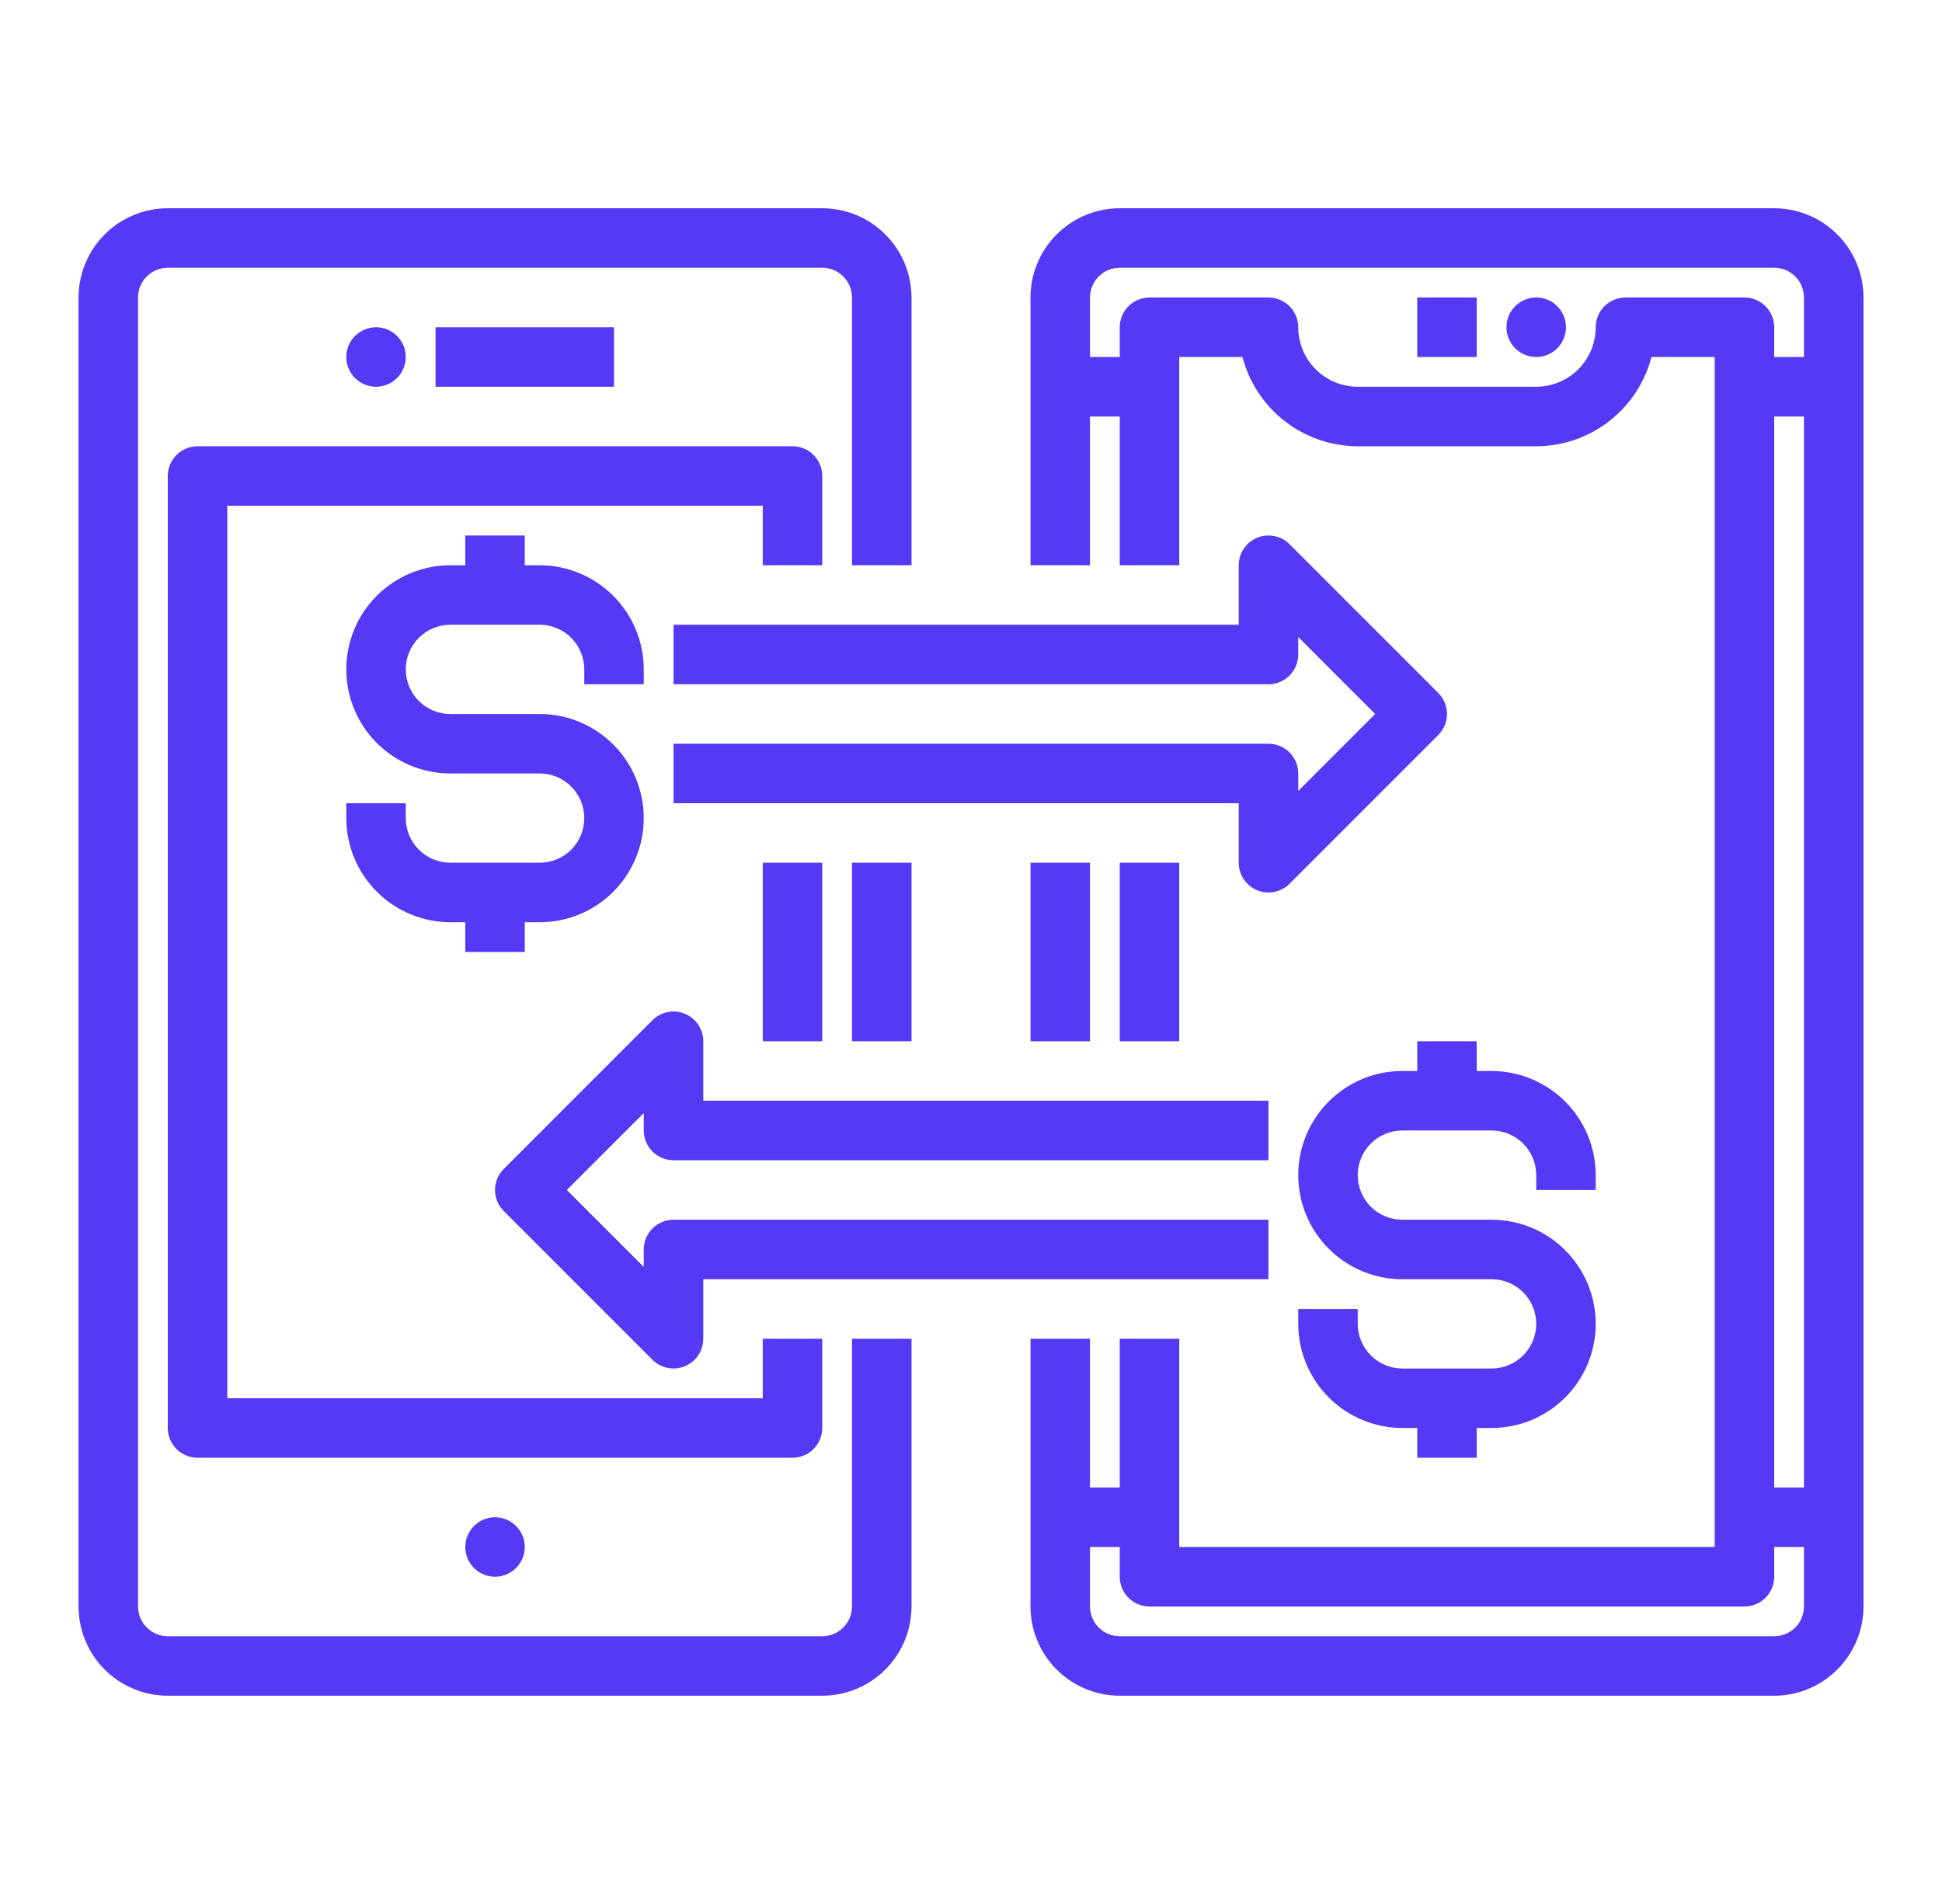 <svg width="51" height="50" viewBox="0 0 51 50" fill="none" xmlns="http://www.w3.org/2000/svg">
<path d="M22.375 22.656H23.938V27.344H22.375V22.656Z" fill="#553AF5"/>
<path d="M22.375 42.188C22.375 42.395 22.292 42.593 22.146 42.74C22 42.886 21.801 42.968 21.594 42.969H4.406C4.199 42.968 4.001 42.886 3.854 42.74C3.708 42.593 3.625 42.395 3.625 42.188V7.812C3.625 7.605 3.708 7.407 3.854 7.26C4.001 7.114 4.199 7.031 4.406 7.031H21.594C21.801 7.031 22 7.114 22.146 7.26C22.292 7.407 22.375 7.605 22.375 7.812V14.844H23.938V7.812C23.937 7.191 23.69 6.595 23.25 6.156C22.811 5.717 22.215 5.469 21.594 5.469H4.406C3.785 5.469 3.189 5.717 2.75 6.156C2.31 6.595 2.063 7.191 2.062 7.812V42.188C2.063 42.809 2.31 43.405 2.75 43.844C3.189 44.283 3.785 44.531 4.406 44.531H21.594C22.215 44.531 22.811 44.283 23.25 43.844C23.69 43.405 23.937 42.809 23.938 42.188V35.156H22.375V42.188Z" fill="#553AF5"/>
<path d="M20.031 22.656H21.594V27.344H20.031V22.656Z" fill="#553AF5"/>
<path d="M21.594 37.5V35.156H20.031V36.719H5.969V13.281H20.031V14.844H21.594V12.5C21.594 12.293 21.511 12.094 21.365 11.948C21.218 11.801 21.02 11.719 20.812 11.719H5.188C4.98 11.719 4.782 11.801 4.635 11.948C4.489 12.094 4.406 12.293 4.406 12.5V37.5C4.406 37.707 4.489 37.906 4.635 38.052C4.782 38.199 4.98 38.281 5.188 38.281H20.812C21.02 38.281 21.218 38.199 21.365 38.052C21.511 37.906 21.594 37.707 21.594 37.5Z" fill="#553AF5"/>
<path d="M11.438 8.594H16.125V10.156H11.438V8.594Z" fill="#553AF5"/>
<path d="M9.875 10.156C10.306 10.156 10.656 9.806 10.656 9.375C10.656 8.944 10.306 8.594 9.875 8.594C9.444 8.594 9.094 8.944 9.094 9.375C9.094 9.806 9.444 10.156 9.875 10.156Z" fill="#553AF5"/>
<path d="M46.594 5.469H29.406C28.785 5.469 28.189 5.717 27.75 6.156C27.31 6.595 27.063 7.191 27.062 7.812V14.844H28.625V10.938H29.406V14.844H30.969V9.375H32.63C32.804 10.045 33.196 10.639 33.743 11.063C34.291 11.487 34.964 11.718 35.656 11.719H40.344C41.036 11.718 41.709 11.487 42.257 11.063C42.804 10.639 43.196 10.045 43.37 9.375H45.031V40.625H30.969V35.156H29.406V39.062H28.625V35.156H27.062V42.188C27.063 42.809 27.31 43.405 27.75 43.844C28.189 44.283 28.785 44.531 29.406 44.531H46.594C47.215 44.531 47.811 44.283 48.25 43.844C48.69 43.405 48.937 42.809 48.938 42.188V7.812C48.937 7.191 48.69 6.595 48.25 6.156C47.811 5.717 47.215 5.469 46.594 5.469ZM42.688 7.812C42.48 7.813 42.282 7.895 42.135 8.041C41.989 8.188 41.906 8.387 41.906 8.594C41.906 9.008 41.741 9.405 41.448 9.698C41.155 9.991 40.758 10.156 40.344 10.156H35.656C35.242 10.156 34.845 9.991 34.552 9.698C34.259 9.405 34.094 9.008 34.094 8.594C34.094 8.387 34.011 8.188 33.865 8.041C33.718 7.895 33.52 7.813 33.312 7.812H30.188C29.98 7.813 29.782 7.895 29.635 8.041C29.489 8.188 29.406 8.387 29.406 8.594V9.375H28.625V7.812C28.625 7.605 28.708 7.407 28.854 7.26C29 7.114 29.199 7.031 29.406 7.031H46.594C46.801 7.031 46.999 7.114 47.146 7.26C47.292 7.407 47.375 7.605 47.375 7.812V9.375H46.594V8.594C46.594 8.387 46.511 8.188 46.365 8.041C46.218 7.895 46.02 7.813 45.812 7.812H42.688ZM46.594 10.938H47.375V39.062H46.594V10.938ZM46.594 42.969H29.406C29.199 42.968 29 42.886 28.854 42.74C28.708 42.593 28.625 42.395 28.625 42.188V40.625H29.406V41.406C29.406 41.613 29.489 41.812 29.635 41.959C29.782 42.105 29.98 42.188 30.188 42.188H45.812C46.02 42.188 46.218 42.105 46.365 41.959C46.511 41.812 46.594 41.613 46.594 41.406V40.625H47.375V42.188C47.375 42.395 47.292 42.593 47.146 42.74C46.999 42.886 46.801 42.968 46.594 42.969Z" fill="#553AF5"/>
<path d="M27.062 22.656H28.625V27.344H27.062V22.656Z" fill="#553AF5"/>
<path d="M29.406 22.656H30.969V27.344H29.406V22.656Z" fill="#553AF5"/>
<path d="M37.219 7.812H38.781V9.375H37.219V7.812Z" fill="#553AF5"/>
<path d="M40.344 9.375C40.775 9.375 41.125 9.025 41.125 8.594C41.125 8.162 40.775 7.812 40.344 7.812C39.912 7.812 39.562 8.162 39.562 8.594C39.562 9.025 39.912 9.375 40.344 9.375Z" fill="#553AF5"/>
<path d="M16.906 17.969V17.578C16.905 16.853 16.617 16.158 16.105 15.646C15.592 15.133 14.897 14.845 14.172 14.844H13.781V14.062H12.219V14.844H11.828C11.103 14.844 10.407 15.132 9.895 15.645C9.382 16.157 9.094 16.853 9.094 17.578C9.094 18.303 9.382 18.999 9.895 19.512C10.407 20.024 11.103 20.312 11.828 20.312H14.172C14.483 20.312 14.781 20.436 15.001 20.656C15.22 20.875 15.344 21.174 15.344 21.484C15.344 21.795 15.22 22.093 15.001 22.313C14.781 22.533 14.483 22.656 14.172 22.656H11.828C11.517 22.656 11.22 22.532 11 22.313C10.78 22.093 10.657 21.795 10.656 21.484V21.094H9.094V21.484C9.095 22.209 9.383 22.904 9.896 23.417C10.408 23.93 11.103 24.218 11.828 24.219H12.219V25H13.781V24.219H14.172C14.897 24.219 15.593 23.931 16.105 23.418C16.618 22.905 16.906 22.21 16.906 21.484C16.906 20.759 16.618 20.064 16.105 19.551C15.593 19.038 14.897 18.75 14.172 18.75H11.828C11.517 18.75 11.219 18.627 10.999 18.407C10.78 18.187 10.656 17.889 10.656 17.578C10.656 17.267 10.78 16.969 10.999 16.75C11.219 16.53 11.517 16.406 11.828 16.406H14.172C14.483 16.407 14.78 16.53 15 16.75C15.22 16.97 15.343 17.267 15.344 17.578V17.969H16.906Z" fill="#553AF5"/>
<path d="M37.219 27.344V28.125H36.828C36.103 28.125 35.407 28.413 34.895 28.926C34.382 29.439 34.094 30.134 34.094 30.859C34.094 31.585 34.382 32.28 34.895 32.793C35.407 33.306 36.103 33.594 36.828 33.594H39.172C39.483 33.594 39.781 33.717 40.001 33.937C40.22 34.157 40.344 34.455 40.344 34.766C40.344 35.076 40.22 35.374 40.001 35.594C39.781 35.814 39.483 35.938 39.172 35.938H36.828C36.517 35.937 36.22 35.814 36 35.594C35.78 35.374 35.657 35.076 35.656 34.766V34.375H34.094V34.766C34.095 35.491 34.383 36.186 34.895 36.698C35.408 37.211 36.103 37.499 36.828 37.5H37.219V38.281H38.781V37.5H39.172C39.897 37.5 40.593 37.212 41.105 36.699C41.618 36.186 41.906 35.491 41.906 34.766C41.906 34.04 41.618 33.345 41.105 32.832C40.593 32.319 39.897 32.031 39.172 32.031H36.828C36.517 32.031 36.219 31.908 35.999 31.688C35.78 31.468 35.656 31.17 35.656 30.859C35.656 30.549 35.78 30.25 35.999 30.031C36.219 29.811 36.517 29.688 36.828 29.688H39.172C39.483 29.688 39.78 29.811 40 30.031C40.22 30.251 40.343 30.549 40.344 30.859V31.25H41.906V30.859C41.905 30.134 41.617 29.439 41.105 28.927C40.592 28.414 39.897 28.126 39.172 28.125H38.781V27.344H37.219Z" fill="#553AF5"/>
<path d="M13 41.406C13.431 41.406 13.781 41.056 13.781 40.625C13.781 40.194 13.431 39.844 13 39.844C12.569 39.844 12.219 40.194 12.219 40.625C12.219 41.056 12.569 41.406 13 41.406Z" fill="#553AF5"/>
<path d="M17.688 30.469H33.312V28.906H18.469V27.344C18.469 27.189 18.423 27.038 18.337 26.91C18.251 26.781 18.129 26.681 17.986 26.622C17.844 26.563 17.687 26.547 17.535 26.578C17.384 26.608 17.244 26.682 17.135 26.791L13.229 30.698C13.082 30.844 13 31.043 13 31.25C13 31.457 13.082 31.656 13.229 31.802L17.135 35.709C17.244 35.818 17.384 35.892 17.535 35.922C17.687 35.953 17.844 35.937 17.986 35.878C18.129 35.819 18.251 35.719 18.337 35.59C18.423 35.462 18.469 35.311 18.469 35.156V33.594H33.312V32.031H17.688C17.48 32.031 17.282 32.114 17.135 32.26C16.989 32.407 16.906 32.605 16.906 32.812V33.27L14.886 31.25L16.906 29.23V29.688C16.906 29.895 16.989 30.093 17.135 30.24C17.282 30.386 17.48 30.469 17.688 30.469Z" fill="#553AF5"/>
<path d="M33.865 14.291C33.756 14.182 33.617 14.108 33.465 14.078C33.313 14.047 33.156 14.063 33.014 14.122C32.871 14.181 32.749 14.281 32.663 14.41C32.577 14.538 32.531 14.689 32.531 14.844V16.406H17.688V17.969H33.312C33.52 17.969 33.718 17.886 33.865 17.74C34.011 17.593 34.094 17.395 34.094 17.188V16.73L36.114 18.75L34.094 20.77V20.312C34.094 20.105 34.011 19.907 33.865 19.76C33.718 19.614 33.52 19.531 33.312 19.531H17.688V21.094H32.531V22.656C32.531 22.811 32.577 22.962 32.663 23.09C32.749 23.219 32.871 23.319 33.014 23.378C33.156 23.437 33.313 23.453 33.465 23.422C33.617 23.392 33.756 23.318 33.865 23.209L37.771 19.302C37.918 19.156 38 18.957 38 18.75C38 18.543 37.918 18.344 37.771 18.198L33.865 14.291Z" fill="#553AF5"/>
</svg>

